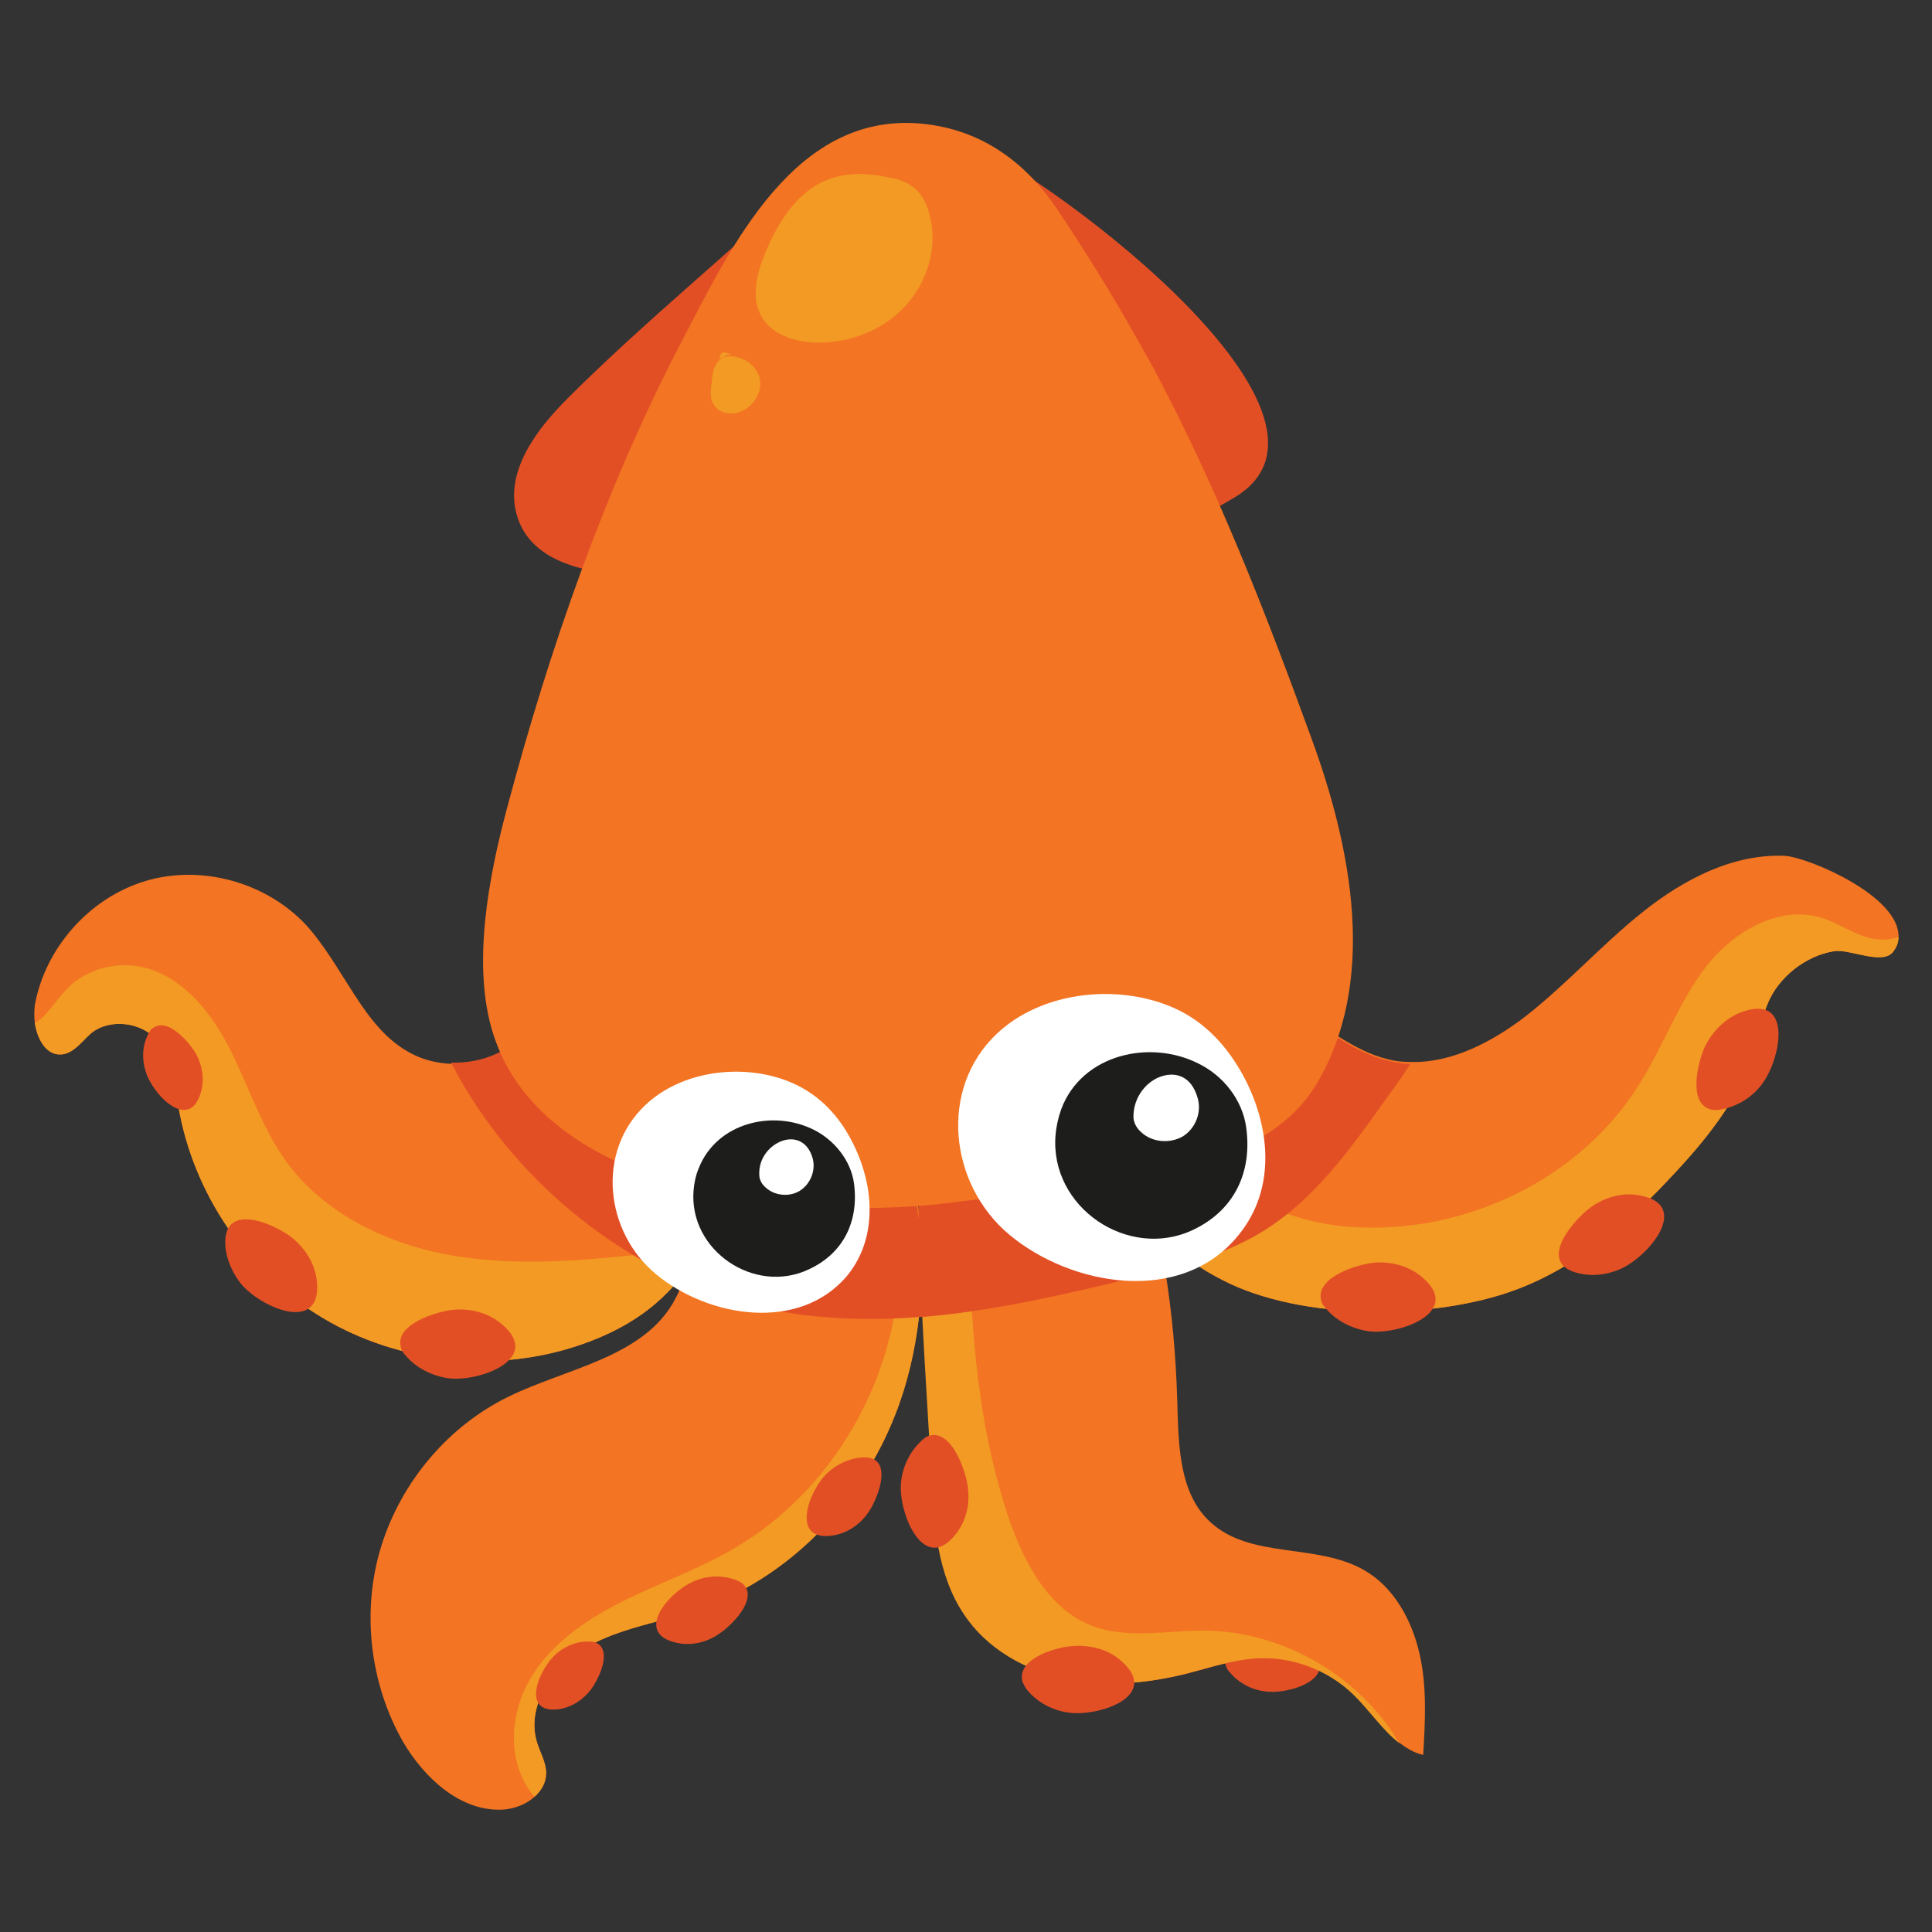 <?xml version="1.0" encoding="utf-8"?>
<!-- Generator: Adobe Illustrator 22.0.1, SVG Export Plug-In . SVG Version: 6.00 Build 0)  -->
<svg version="1.1" id="Layer_1" xmlns="http://www.w3.org/2000/svg" xmlns:xlink="http://www.w3.org/1999/xlink" x="0px" y="0px"
	 width="300px" height="300px" viewBox="0 0 300 300" style="enable-background:new 0 0 300 300;" xml:space="preserve">
<rect x="0" y="0" width="300" height="300" fill="#333333" stroke="none"/>
<path style="fill:#E34F25;" d="M190.3,258.4c0.1,0.5,0.3,0.9,0.6,1.2c1.3,1.6,3.2,2.7,5.3,3c3.9,0.7,12.3-2.1,7.1-6.7
	c-1.7-1.5-4.1-2.1-6.3-1.9C194.9,254.2,189.8,255.6,190.3,258.4z"/>
<path style="fill:#F37422;" d="M112.5,180C112.5,180,112.5,180.1,112.5,180c-0.7,4.4-1.7,8.7-3.5,12.6c-0.7,1.7-1.6,3.3-2.7,4.8
	l-0.1,0.2c-0.2,0.3-0.5,0.6-0.7,1h0c-1.1,1.4-2.4,2.7-3.8,3.9c-3.4,2.9-7.6,5-11.8,6.4c-13,4.4-27.9,2.8-39.7-4.2
	c-11.8-7-20.2-19.4-22.5-32.9c-0.6-3.6-0.9-7.5-3.3-10.3c-2.5-2.8-7.3-3.4-10.2-1.1c-1.4,1.2-2.6,3-4.4,3.3c-2.5,0.4-4-2.2-4.4-4.9
	c-0.1-0.9-0.1-1.8,0-2.7c1.6-8.9,8.5-16.7,17.2-19.3c8.7-2.6,18.7,0.2,24.9,6.8c2.9,3.2,5.1,7.1,7.5,10.8c2.4,3.7,5,7.2,8.9,9.2
	c1.9,1,4,1.5,6.2,1.6c3.2,0.1,6.4-0.7,9.1-2.5c4.4-3,7-8.6,6.4-13.9l20,12.1c3.6,1.1,6.1,4.5,7,8.1C113.4,172.5,113,176.3,112.5,180
	z"/>
<path style="fill:#F29A24;" d="M109,192.6c-0.7,1.7-1.6,3.3-2.7,4.8l-0.1,0.2c-0.2,0.3-0.5,0.6-0.7,1h0c-1.1,1.4-2.4,2.7-3.8,3.9
	c-3.4,2.9-7.6,5-11.8,6.4c-13,4.4-27.9,2.8-39.7-4.2c-11.8-7-20.2-19.4-22.5-32.9c-0.6-3.6-0.9-7.5-3.3-10.3
	c-2.5-2.8-7.3-3.4-10.2-1.1c-1.4,1.2-2.6,3-4.4,3.3c-2.5,0.4-4-2.2-4.4-4.9c1.4-0.6,2.1-1.9,4.5-4.7c3.5-4.1,9.5-5.3,14.5-3.2
	c5.6,2.4,9.3,7.8,11.9,13.2c2.6,5.5,4.6,11.3,8.1,16.2c6,8.3,16,13,26.1,14.7c10.1,1.7,20.5,0.7,30.7-0.4
	C103.8,194.3,106.7,193.9,109,192.6z"/>
<path style="fill:#F37422;" d="M143,200.6L143,200.6c-0.1,1.3-0.2,2.6-0.3,3.9c-0.6,5.2-1.8,10.4-3.7,15.2
	c-5.4,13.8-16.6,25.4-30.6,30.2c-5.7,2-11.9,2.8-17.2,5.8c-5.3,3-9.6,9.1-7.8,14.9c0.5,1.6,1.4,3.1,1.4,4.7c0,1.5-0.7,2.7-1.8,3.7
	c-1.3,1.2-3.2,1.9-5,2c-6.5,0.3-12.1-4.9-15.4-10.5c-5.2-9.1-6.5-20.4-3.4-30.4c3.1-10,10.4-18.7,19.9-23.3
	c8.9-4.3,20.3-6,25.3-14.3c0.2-0.3,0.3-0.6,0.5-0.9c0.5-0.9,0.9-1.9,1.2-2.9c0.1-0.5,0.3-0.9,0.4-1.4c1.5-6,1.2-12.7,5.3-17.2
	l0.9-0.1l27.3-3.9c1.3,4.3,2.3,8.7,2.8,13.1c0,0,0,0,0,0c0.1,1.2,0.3,2.4,0.3,3.6c0.1,1,0.1,2,0.1,3.1
	C143.1,197.5,143.1,199,143,200.6z"/>
<path style="fill:#F29A24;" d="M143,200.6L143,200.6c-0.1,1.3-0.2,2.6-0.3,3.9c-0.6,5.2-1.8,10.4-3.7,15.2
	c-5.4,13.8-16.6,25.4-30.6,30.2c-5.7,2-11.9,2.8-17.2,5.8c-5.3,3-9.6,9.1-7.8,14.9c0.5,1.6,1.4,3.1,1.4,4.7c0,1.5-0.7,2.7-1.8,3.7
	c-4.2-4.8-4-12.3-0.9-17.9c3.1-5.6,8.6-9.4,14.3-12.3c5.7-2.9,11.8-5,17.3-8.2c12.7-7.3,21.7-20.3,24.8-34.5
	c0.9-3.9,0.3-11.7,4.5-13.2c0.1,1,0.1,2,0.1,3.1C143.1,197.5,143.1,199,143,200.6z"/>
<path style="fill:#F37422;" d="M221,272.5c-1.4-0.3-2.5-1-3.6-1.8c-2.7-2.1-4.7-5.2-7.2-7.6c-3.9-3.8-9.5-5.9-14.9-5.6
	c-3.7,0.2-7.2,1.4-10.7,2.3c-6.2,1.6-12.8,2.2-19,0.9c-6.3-1.3-12.3-4.7-15.8-10c-4.2-6.2-4.7-14.1-5.1-21.5
	c-0.4-8.3-1-16.6-1.4-24.9c-0.1-1.3-0.1-2.5-0.2-3.8v0c-0.1-1.5-0.1-3-0.2-4.5c0-0.6,0-1.1-0.1-1.7c-0.1-1.6-0.1-3.4-0.1-5.1
	c0,0,0,0,0,0c0-2.2,0.2-4.4,0.6-6.5c0.5-2.3,1.4-4.4,2.9-6.2c4.5-5.4,14.4-8.3,20.9-5.9c2,0.7,3.6,1.8,5,3.2
	c4.3,4.1,6.3,10.6,7.5,16.2c0.1,0.6,0.2,1.1,0.3,1.7c0.4,1.8,0.7,3.6,1,5.4c1.1,6.7,1.7,13.5,1.9,20.3c0.2,6.8,0.2,14.5,5.2,19
	c6.2,5.7,16.5,3.2,23.8,7.4c4.6,2.6,7.4,7.7,8.6,12.9C221.6,261.8,221.3,267.2,221,272.5z"/>
<path style="fill:#F29A24;" d="M217.3,270.7c-2.7-2.1-4.7-5.2-7.2-7.6c-3.9-3.8-9.5-5.9-14.9-5.6c-3.7,0.2-7.2,1.4-10.7,2.3
	c-6.2,1.6-12.8,2.2-19,0.9c-6.3-1.3-12.3-4.7-15.8-10c-4.2-6.2-4.7-14.1-5.1-21.5c-0.4-8.3-1-16.6-1.4-24.9
	c-0.1-1.3-0.1-2.5-0.2-3.8v0c-0.1-1.5-0.1-3-0.2-4.5c0-0.6,0-1.1-0.1-1.7c-0.1-1.6-0.1-3.4-0.1-5.1c0,0,0,0,0,0
	c0-2.2,0.2-4.4,0.6-6.5c0.9-0.9,2.1-1.5,3.5-1.5c6,0,3.8,11.2,3.9,15.1c0.4,13.5,1.8,27.1,6.2,39.9c2.4,6.8,6.2,13.8,12.9,16.3
	c5.4,2,11.3,0.7,17.1,0.7C199.1,253.2,211.1,260.2,217.3,270.7z"/>
<path style="fill:#F37422;" d="M294.8,145.5c0,0.7-0.2,1.4-0.7,2.1c-1.5,2.5-6.8-0.3-9.3,0.1c-4.4,0.7-8.6,4-10.3,8.1
	c-0.9,2.1-1.2,4.4-1.9,6.6c-2.1,7.6-7.2,14-12.5,19.7c-7,7.6-15.1,14.6-24.8,18.2c-12.7,4.7-33.2,4.8-45.4-1.5
	c-1.8-0.9-3.4-1.9-4.9-2.9c-1-0.7-1.9-1.4-2.8-2.1c-0.8-0.7-1.6-1.4-2.3-2.2c-3.5-3.6-5.9-8-7.1-13.8c-0.2-1-0.4-1.9-0.5-3
	c-0.1-0.4-0.1-0.8-0.1-1.2c-1.2-14,11.2-23.2,25-18.5c1.1,0.4,2.1,0.8,3.1,1.3c5.2,2.6,9.7,6.8,15.3,8.1c1.1,0.3,2.3,0.4,3.4,0.4
	c6.4,0.2,12.7-3.1,17.9-7.1c6.4-5,11.8-11.1,18.2-16.2c6.4-5.1,14.1-9.1,22.2-8.7C281.2,133.3,295,139.2,294.8,145.5z"/>
<path style="fill:#F29A24;" d="M294.8,145.5c0,0.7-0.2,1.4-0.7,2.1c-1.5,2.5-6.8-0.3-9.3,0.1c-4.4,0.7-8.6,4-10.3,8.1
	c-0.9,2.1-1.2,4.4-1.9,6.6c-2.1,7.6-7.2,14-12.5,19.7c-7,7.6-15.1,14.6-24.8,18.2c-12.7,4.7-33.2,4.8-45.4-1.5
	c-1.8-0.9-3.4-1.9-4.9-2.9c-1-0.7-1.9-1.4-2.8-2.1c-0.3-1.3-0.6-2.5-1-3.7c-2.9-8.4-4.2-15.8,6.1-8.5c7.6,5.4,14.6,8.7,24.2,9
	c16.9,0.6,34.3-7.9,43.2-22.5c3.7-5.9,6-12.6,10.3-18.1c4.3-5.5,11.5-9.6,18.1-7.4c2.7,0.9,5.1,2.7,7.9,3.2
	C292.4,146,293.6,145.9,294.8,145.5z"/>
<path style="fill:#E34F25;" d="M148.6,21.3c-4-1.4-8-0.9-12.2,0.4c-3,0.9-9.3,6.6-11.5,6.6c-12.1,11.4-25,21.8-36.8,33.6
	c-4.7,4.7-9.7,11.2-7.9,17.9c2,7.4,10.5,9.1,17.4,9.5c7.5,0.4,15.1,0.7,22.6,0.9c24.4,0.7,49.9,0,71.4-12.9
	C213.7,64.3,160.3,25.3,148.6,21.3z"/>
<path style="fill:#E34F25;" d="M219,165.2c-1.1,1.7-2.2,3.3-3.4,4.9c-5.8,8.2-11.8,16.7-20.5,21.7c-3.2,1.8-6.5,3.1-10,4.2
	c-1.9-1.3-3.7-2.7-5.2-4.2c0.4,1.8,0.7,3.6,1,5.4c-1.6,0.4-3.2,0.8-4.8,1.2c-10.8,2.6-21.9,5.2-32.9,6.1c-0.2,0-0.3,0-0.5,0
	c-6,0.5-11.9,0.4-17.9-0.3c-3.1-0.4-6.2-1.1-9.3-1.9h0c-3.3-0.9-6.5-2.1-9.6-3.5c-0.2-0.1-0.3-0.1-0.5-0.2h0
	c-1.3-0.6-2.6-1.2-3.9-1.9C88.8,189.9,78,179.4,71,166.8c-0.3-0.6-0.6-1.2-1-1.8c3.2,0.1,6.4-0.7,9.1-2.5c4.4-3,7-8.6,6.4-13.9
	l20,12.1c3.6,1.1,6.1,4.5,7,8.1c0.9,3.6,0.6,7.4,0,11.1c0,0,0,0,0,0.1l27.3-3.9c1.3,4.3,2.3,8.7,2.8,13.1c0-4.5,0.6-9.2,3.6-12.7
	c4.5-5.4,14.4-8.3,20.9-5.9c2,0.7,3.6,1.8,5,3.2c-1.2-14,11.2-23.2,25-18.5c1.1,0.4,2.1,0.8,3.1,1.3c5.2,2.6,9.7,6.8,15.3,8.1
	C216.8,165,217.9,165.2,219,165.2z"/>
<path style="fill:#F37422;" d="M176.5,52.5c0.8,1.4,1.5,2.7,2.3,4.1c10,18.6,17.7,38.4,24.9,58.2c6.1,16.7,10.4,37.8,0.5,53.9
	c-9.7,15.7-39.6,15.8-56.2,18c-21.7,2.9-63.2-0.3-71.4-26.1c-3.4-10.6-0.7-24.5,2.1-35c6.6-24.8,15.2-49.6,27-72.3
	c7.8-14.9,17.8-36.6,38.3-34c8.7,1.1,15.3,6,20.1,13.1C168.4,38.8,172.6,45.6,176.5,52.5z"/>
<path style="fill:#F29A24;" d="M119.6,37.5c-1.8,3.9-3.5,8.7-1,12.2c1.8,2.5,5.1,3.4,8.2,3.5c5.1,0.1,10.3-1.9,13.8-5.7
	c3.5-3.8,5.1-9.3,3.7-14.3c-0.4-1.6-1.2-3.2-2.6-4.2c-1-0.8-2.2-1.2-3.5-1.4C129,25.5,123.6,29.2,119.6,37.5z"/>
<path style="fill:#F29A24;" d="M114,55.1c-1-0.3-2.1,0.4-2.7,1.3c-0.6,0.9-0.7,2-0.8,3.1c-0.2,1.3-0.3,2.7,0.6,3.7
	c0.5,0.6,1.3,0.9,2.1,1c2.8,0.2,5.3-2.6,4.8-5.3c-0.5-2.7-4-4.4-6.4-3.2C112.2,54.2,112.4,54.8,114,55.1z"/>
<path style="fill:#E34F25;" d="M265.4,172.2c0.5,0.2,1.1,0.2,1.7,0.1c2.5-0.4,4.8-1.8,6.3-3.7c3.1-3.8,5.2-14.3-2.8-11.5
	c-2.6,0.9-4.7,3-5.9,5.5C263.7,164.8,262.1,171,265.4,172.2z"/>
<path style="fill:#E34F25;" d="M242.7,196.5c0.4,0.4,0.9,0.7,1.4,0.9c2.4,0.9,5,0.7,7.4-0.3c4.5-1.9,11.3-10.1,3-11.5
	c-2.8-0.5-5.6,0.4-7.8,2.1C244.8,189.2,240.4,193.9,242.7,196.5z"/>
<path style="fill:#E34F25;" d="M205.1,201.7c0.1,0.6,0.4,1.1,0.8,1.5c1.6,1.9,4,3.1,6.5,3.5c4.8,0.7,14.9-3,8.4-8.4
	c-2.1-1.8-5-2.5-7.7-2.2C210.6,196.4,204.5,198.3,205.1,201.7z"/>
<path style="fill:#E34F25;" d="M62.2,209c0.1,0.6,0.4,1.1,0.8,1.5c1.6,1.9,4,3.1,6.5,3.5c4.8,0.7,14.9-3,8.4-8.4
	c-2.1-1.8-5-2.5-7.7-2.2C67.7,203.7,61.5,205.6,62.2,209z"/>
<path style="fill:#E34F25;" d="M35.5,190.6c-0.3,0.5-0.4,1.1-0.5,1.6c-0.2,2.5,0.8,5,2.3,7c3,3.8,12.8,8.1,11.9-0.3
	c-0.3-2.8-1.9-5.2-4.1-6.9C43.1,190.5,37.4,187.7,35.5,190.6z"/>
<path style="fill:#E34F25;" d="M23.8,159.6c-0.4,0.2-0.6,0.6-0.8,1c-0.9,1.8-1,3.8-0.4,5.7c1,3.6,6.8,9.6,8.6,3.3
	c0.6-2.1,0.2-4.3-0.9-6.2C29.3,161.8,26.1,158,23.8,159.6z"/>
<path style="fill:#E34F25;" d="M158.7,260.8c0.1,0.6,0.4,1,0.7,1.5c1.5,1.9,3.8,3.2,6.3,3.6c4.7,0.8,14.7-2.5,8.4-8
	c-2-1.8-4.8-2.5-7.5-2.3C164.2,255.7,158.2,257.4,158.7,260.8z"/>
<path style="fill:#E34F25;" d="M144.4,222.9c-0.5,0.1-1,0.5-1.4,0.9c-1.8,1.7-2.9,4.1-3.1,6.5c-0.4,4.7,3.6,14.4,8.6,7.8
	c1.7-2.2,2.2-5,1.7-7.7C149.8,228,147.7,222.1,144.4,222.9z"/>
<path style="fill:#E34F25;" d="M135.7,226.6c-0.4-0.2-0.9-0.3-1.4-0.3c-2.1,0-4.1,0.9-5.7,2.3c-3,2.7-6.1,11,0.9,9.8
	c2.3-0.4,4.3-1.9,5.5-3.8C136.1,232.9,138.2,228,135.7,226.6z"/>
<path style="fill:#E34F25;" d="M115.6,246.2c-0.3-0.4-0.7-0.6-1.2-0.8c-2-0.8-4.3-0.8-6.3,0c-3.9,1.4-10,8.2-3,9.7
	c2.3,0.5,4.8-0.1,6.7-1.5C113.6,252.4,117.5,248.5,115.6,246.2z"/>
<path style="fill:#E34F25;" d="M92.8,255.2c-0.4-0.2-0.8-0.3-1.2-0.3c-1.8-0.1-3.7,0.6-5.1,1.8c-2.8,2.3-5.8,9.5,0.3,8.7
	c2-0.3,3.8-1.5,5-3.1C92.9,260.8,95,256.6,92.8,255.2z"/>
<g>
	<path style="fill:#FFFFFF;" d="M192.7,166.4c-2.6-4.5-6.2-8.3-11.4-10.3c-8.5-3.3-19.7-2-26.5,4.4c-9.1,8.6-7.4,23.4,1.9,31.2
		c9.7,8.1,26.8,11,35.6,0.1C198.4,184.4,197.2,174.3,192.7,166.4z"/>
	<path style="fill:#1D1D1B;" d="M163.9,176.3c-0.9,11.2,11.3,19.4,21.3,14.7c6.4-3,9.3-8.9,8.3-16c-0.6-4.2-3.5-7.9-7.3-9.8
		c-7.6-3.9-18.2-1.5-21.4,7C164.3,173.6,164,175,163.9,176.3z"/>
	<path style="fill:#FFFFFF;" d="M179.9,167.3c-2.1,0.9-3.9,3.2-3.9,6.1c0,0.9,0.5,1.8,1.2,2.4c1.7,1.6,4.4,1.8,6.4,0.7
		c2-1.2,3-3.7,2.4-5.9C185,166.9,182.3,166.3,179.9,167.3z"/>
</g>
<g>
	<path style="fill:#FFFFFF;" d="M131.9,176.5c-2.1-3.8-5.2-6.9-9.5-8.6c-7.1-2.8-16.5-1.7-22.2,3.7c-7.7,7.3-6.2,19.7,1.6,26.2
		c8.1,6.8,22.5,9.2,29.9,0.1C136.6,191.7,135.6,183.1,131.9,176.5z"/>
	<path style="fill:#1D1D1B;" d="M107.7,184.8c-0.8,9.4,9.5,16.3,17.9,12.3c5.4-2.5,7.8-7.5,7-13.4c-0.5-3.5-3-6.6-6.1-8.2
		c-6.4-3.3-15.2-1.2-18,5.9C108,182.6,107.8,183.7,107.7,184.8z"/>
	<path style="fill:#FFFFFF;" d="M121.1,177.3c-1.8,0.8-3.3,2.7-3.2,5.1c0,0.8,0.4,1.5,1,2c1.4,1.3,3.7,1.5,5.3,0.5
		c1.6-1,2.5-3.1,2-5C125.4,177,123.1,176.4,121.1,177.3z"/>
</g>
</svg>
